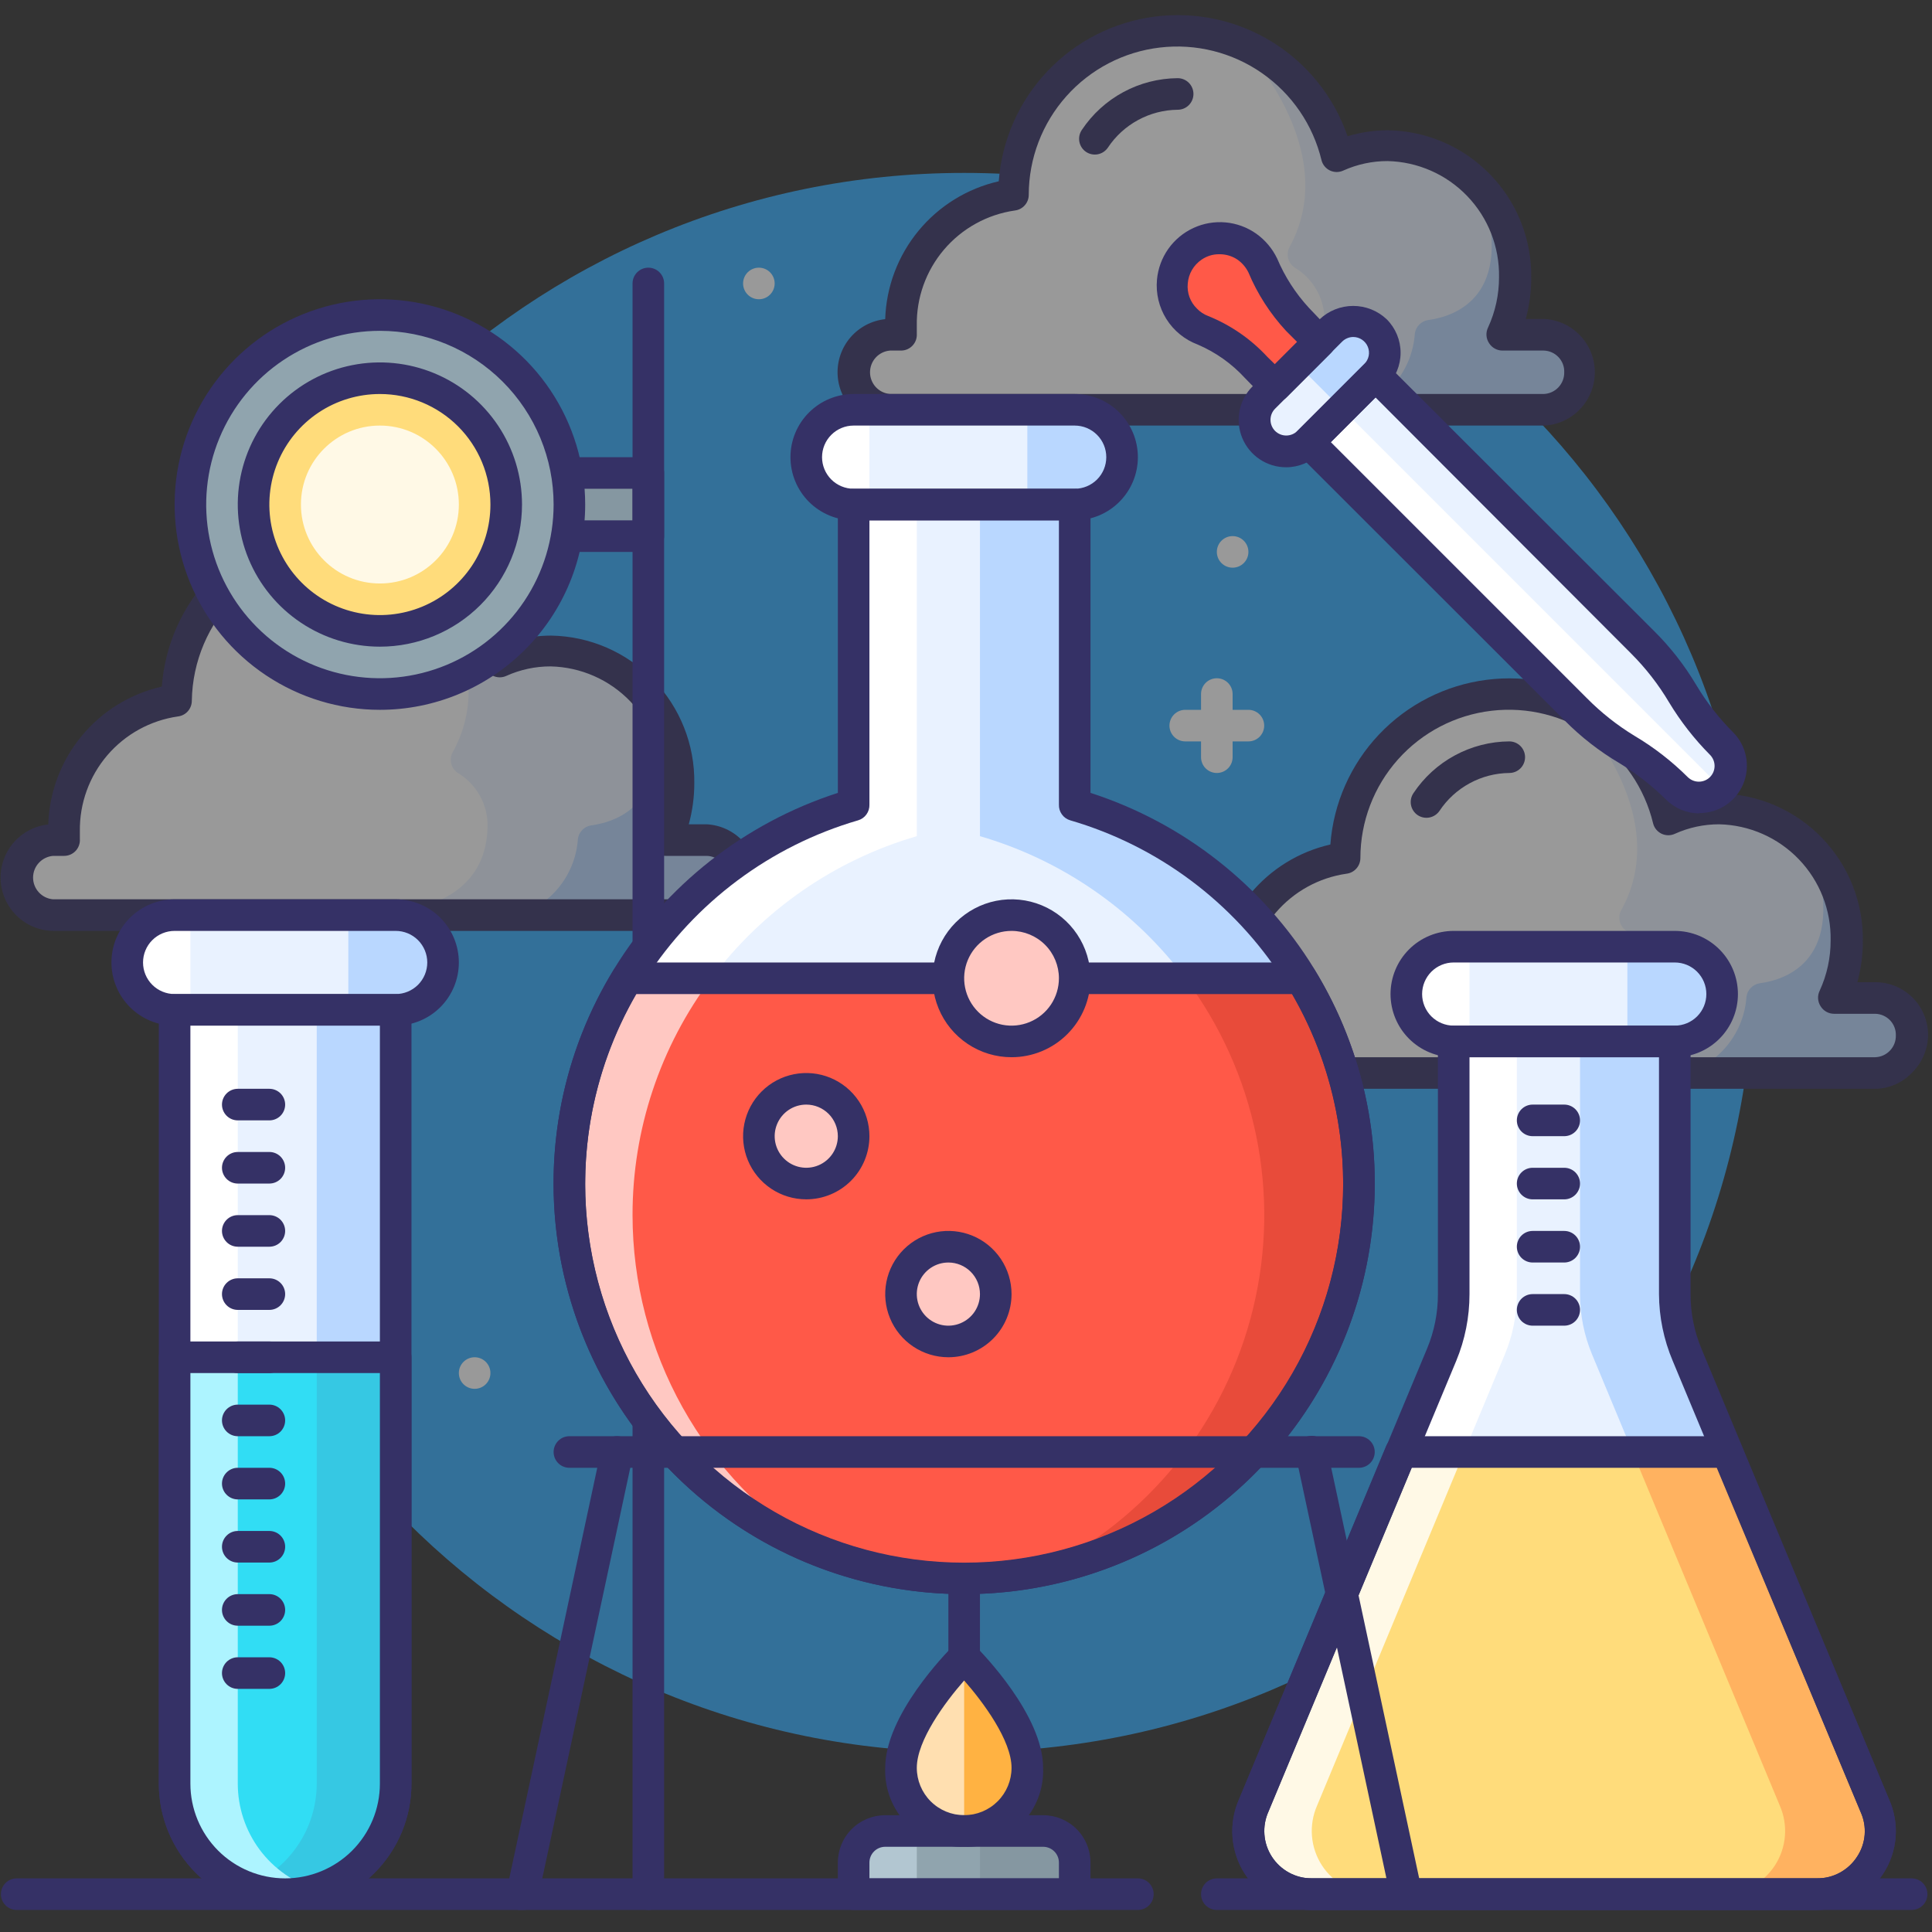 <svg width="84" height="84" viewBox="0 0 84 84" fill="none" xmlns="http://www.w3.org/2000/svg">
<rect x="0" y="0" width="84" height="84" fill="#333333" stroke="none"/>
<g opacity="0.5">
<path d="M41.92 76.175C60.88 76.175 76.249 60.806 76.249 41.847C76.249 22.887 60.88 7.518 41.92 7.518C22.961 7.518 7.592 22.887 7.592 41.847C7.592 60.806 22.961 76.175 41.92 76.175Z" fill="#33AEFF"/>
<path d="M68.697 16.183C68.7 16.394 68.662 16.603 68.585 16.799C68.508 16.996 68.392 17.175 68.246 17.327C68.099 17.478 67.924 17.6 67.73 17.684C67.537 17.768 67.329 17.813 67.118 17.817H38.694C38.279 17.79 37.891 17.606 37.607 17.303C37.323 17.001 37.165 16.601 37.165 16.186C37.165 15.771 37.323 15.371 37.607 15.069C37.891 14.766 38.279 14.582 38.694 14.555H39.174C39.167 14.425 39.167 14.294 39.174 14.164C39.155 12.78 39.642 11.436 40.545 10.386C41.448 9.336 42.704 8.653 44.076 8.465C44.117 6.588 44.88 4.799 46.208 3.471C47.536 2.143 49.325 1.379 51.203 1.339C52.148 1.341 53.083 1.537 53.949 1.916C54.961 2.371 55.857 3.049 56.571 3.899C57.284 4.749 57.796 5.749 58.069 6.825C58.758 6.51 59.508 6.349 60.266 6.351C61.006 6.363 61.736 6.522 62.416 6.816C63.095 7.111 63.709 7.537 64.224 8.07C64.738 8.602 65.143 9.23 65.414 9.919C65.686 10.608 65.819 11.344 65.806 12.084C65.808 12.937 65.625 13.78 65.271 14.555H67.063C67.278 14.552 67.491 14.591 67.691 14.672C67.89 14.752 68.072 14.872 68.224 15.023C68.376 15.175 68.497 15.356 68.578 15.555C68.659 15.754 68.7 15.967 68.697 16.183Z" fill="white"/>
<path d="M68.697 16.183C68.7 16.393 68.662 16.603 68.585 16.799C68.508 16.996 68.392 17.175 68.246 17.327C68.099 17.478 67.924 17.6 67.73 17.684C67.537 17.768 67.329 17.813 67.118 17.817H51.786C55.789 17.817 57.547 16.375 57.588 13.951C57.594 13.486 57.478 13.028 57.252 12.622C57.025 12.216 56.696 11.876 56.297 11.637C56.149 11.54 56.044 11.389 56.004 11.217C55.965 11.044 55.993 10.863 56.084 10.71C58.398 6.433 53.97 1.916 53.97 1.916C54.982 2.371 55.878 3.049 56.591 3.899C57.304 4.749 57.817 5.749 58.089 6.825C58.779 6.51 59.528 6.349 60.286 6.351C61.069 6.35 61.843 6.519 62.554 6.846C63.265 7.174 63.897 7.651 64.406 8.246C65.33 9.31 65.838 10.674 65.834 12.084C65.836 12.937 65.653 13.78 65.298 14.555H67.09C67.303 14.555 67.513 14.598 67.71 14.68C67.906 14.762 68.084 14.882 68.234 15.033C68.383 15.184 68.501 15.364 68.58 15.561C68.66 15.759 68.699 15.97 68.697 16.183Z" fill="#E9F2FF"/>
<path d="M68.697 16.183C68.7 16.394 68.662 16.604 68.585 16.8C68.508 16.996 68.392 17.175 68.246 17.327C68.099 17.479 67.924 17.6 67.73 17.684C67.537 17.768 67.329 17.813 67.118 17.817H58.927C59.64 17.587 60.269 17.147 60.73 16.556C61.191 15.965 61.465 15.249 61.515 14.501C61.535 14.355 61.602 14.22 61.704 14.115C61.807 14.01 61.94 13.941 62.085 13.917C63.266 13.759 65.882 12.894 64.433 8.246C65.358 9.311 65.865 10.674 65.861 12.084C65.863 12.937 65.68 13.78 65.326 14.556H67.118C67.543 14.563 67.947 14.738 68.243 15.043C68.539 15.348 68.702 15.758 68.697 16.183Z" fill="#B9D7FF"/>
<path d="M67.118 18.503H38.694C38.103 18.492 37.539 18.257 37.117 17.845C36.694 17.433 36.444 16.876 36.418 16.286C36.391 15.697 36.591 15.119 36.975 14.671C37.36 14.223 37.901 13.939 38.487 13.876C38.531 12.472 39.04 11.121 39.933 10.037C40.826 8.952 42.054 8.194 43.424 7.882C43.558 6.09 44.306 4.399 45.543 3.095C46.779 1.79 48.427 0.952 50.21 0.722C51.992 0.492 53.799 0.884 55.326 1.832C56.853 2.78 58.006 4.226 58.59 5.925C59.163 5.752 59.757 5.664 60.355 5.664C62.03 5.693 63.626 6.385 64.792 7.589C65.958 8.792 66.599 10.409 66.575 12.084C66.575 12.687 66.495 13.287 66.335 13.869H67.145C67.738 13.901 68.296 14.159 68.704 14.591C69.112 15.021 69.34 15.593 69.34 16.186C69.34 16.78 69.112 17.351 68.704 17.782C68.296 18.213 67.738 18.471 67.145 18.503H67.118ZM38.694 15.242C38.457 15.262 38.237 15.37 38.076 15.545C37.916 15.72 37.827 15.949 37.827 16.186C37.827 16.424 37.916 16.652 38.076 16.827C38.237 17.002 38.457 17.11 38.694 17.13H67.118C67.361 17.121 67.591 17.017 67.758 16.84C67.925 16.662 68.016 16.426 68.01 16.183C68.014 16.062 67.994 15.942 67.951 15.83C67.908 15.717 67.843 15.614 67.76 15.527C67.677 15.439 67.577 15.369 67.467 15.32C67.357 15.271 67.238 15.245 67.118 15.242H65.326C65.209 15.242 65.094 15.213 64.992 15.156C64.89 15.1 64.804 15.018 64.742 14.919C64.675 14.819 64.636 14.702 64.629 14.582C64.622 14.461 64.647 14.341 64.701 14.233C65.016 13.548 65.177 12.803 65.175 12.05C65.198 10.738 64.702 9.471 63.793 8.525C62.885 7.579 61.639 7.032 60.327 7.003C59.665 7.002 59.009 7.143 58.405 7.415C58.315 7.457 58.216 7.479 58.117 7.479C58.017 7.479 57.919 7.457 57.828 7.415C57.738 7.372 57.657 7.31 57.593 7.233C57.529 7.156 57.483 7.066 57.458 6.969C57.089 5.433 56.169 4.086 54.874 3.183C53.579 2.279 51.997 1.882 50.429 2.067C48.86 2.251 47.414 3.004 46.363 4.184C45.313 5.363 44.731 6.886 44.728 8.466C44.73 8.634 44.669 8.798 44.557 8.924C44.446 9.051 44.292 9.132 44.124 9.152C42.925 9.324 41.83 9.929 41.044 10.852C40.259 11.775 39.838 12.953 39.861 14.164V14.508C39.867 14.602 39.854 14.696 39.823 14.785C39.791 14.874 39.742 14.955 39.677 15.024C39.613 15.093 39.535 15.148 39.448 15.186C39.362 15.223 39.268 15.242 39.174 15.242H38.694Z" fill="#353166"/>
<path d="M47.221 6.605C47.146 6.555 47.081 6.49 47.032 6.415C46.982 6.34 46.947 6.255 46.93 6.167C46.913 6.078 46.913 5.987 46.931 5.898C46.949 5.81 46.985 5.726 47.035 5.651C47.493 4.963 48.112 4.398 48.838 4.006C49.565 3.613 50.377 3.405 51.203 3.399C51.385 3.399 51.56 3.471 51.688 3.6C51.817 3.729 51.889 3.903 51.889 4.085C51.889 4.268 51.817 4.442 51.688 4.571C51.56 4.7 51.385 4.772 51.203 4.772C50.601 4.778 50.01 4.931 49.481 5.219C48.952 5.506 48.501 5.918 48.168 6.42C48.066 6.569 47.91 6.672 47.733 6.707C47.555 6.742 47.371 6.705 47.221 6.605Z" fill="#353166"/>
<path d="M32.308 38.153C32.312 38.364 32.274 38.573 32.197 38.77C32.119 38.966 32.004 39.145 31.857 39.297C31.711 39.449 31.535 39.57 31.342 39.654C31.148 39.738 30.94 39.783 30.729 39.787H2.305C1.891 39.76 1.503 39.577 1.219 39.274C0.935 38.971 0.777 38.571 0.777 38.156C0.777 37.741 0.935 37.342 1.219 37.039C1.503 36.736 1.891 36.553 2.305 36.526H2.786C2.779 36.395 2.779 36.265 2.786 36.134C2.766 34.75 3.254 33.406 4.157 32.356C5.06 31.306 6.316 30.623 7.688 30.436C7.728 28.558 8.492 26.769 9.82 25.441C11.148 24.113 12.937 23.349 14.815 23.309C15.76 23.311 16.694 23.508 17.561 23.886C18.584 24.335 19.491 25.011 20.214 25.863C20.938 26.714 21.458 27.719 21.735 28.802C22.425 28.487 23.174 28.326 23.932 28.328C24.672 28.34 25.403 28.499 26.082 28.794C26.761 29.088 27.375 29.514 27.89 30.047C28.405 30.579 28.809 31.207 29.081 31.896C29.352 32.585 29.485 33.321 29.473 34.061C29.475 34.914 29.292 35.757 28.937 36.532H30.729C31.153 36.54 31.557 36.714 31.852 37.017C32.148 37.321 32.312 37.729 32.308 38.153Z" fill="white"/>
<path d="M32.308 38.153C32.312 38.364 32.274 38.574 32.197 38.77C32.119 38.966 32.004 39.145 31.857 39.297C31.711 39.449 31.535 39.57 31.342 39.654C31.148 39.739 30.94 39.784 30.729 39.787H15.398C19.401 39.787 21.158 38.345 21.2 35.922C21.206 35.457 21.09 34.998 20.863 34.593C20.637 34.187 20.308 33.847 19.909 33.608C19.761 33.511 19.656 33.36 19.616 33.187C19.576 33.015 19.605 32.833 19.696 32.681C22.037 28.431 17.581 23.914 17.581 23.914C18.598 24.363 19.499 25.035 20.218 25.882C20.938 26.729 21.456 27.727 21.735 28.802C22.425 28.488 23.174 28.326 23.932 28.328C24.715 28.328 25.488 28.497 26.2 28.824C26.911 29.151 27.543 29.628 28.052 30.223C28.976 31.288 29.483 32.651 29.48 34.061C29.482 34.914 29.299 35.757 28.944 36.533H30.729C31.153 36.54 31.557 36.714 31.852 37.018C32.148 37.321 32.312 37.729 32.308 38.153Z" fill="#E9F2FF"/>
<path d="M32.308 38.153C32.312 38.364 32.274 38.574 32.197 38.77C32.119 38.966 32.004 39.145 31.857 39.297C31.711 39.449 31.535 39.57 31.342 39.654C31.148 39.739 30.94 39.784 30.729 39.787H22.538C23.252 39.557 23.88 39.117 24.342 38.526C24.803 37.935 25.077 37.219 25.127 36.471C25.147 36.326 25.213 36.19 25.316 36.085C25.418 35.98 25.552 35.911 25.697 35.887C26.878 35.73 29.493 34.864 28.045 30.216C28.969 31.281 29.477 32.644 29.473 34.054C29.475 34.907 29.292 35.75 28.937 36.526H30.729C31.154 36.533 31.559 36.708 31.855 37.013C32.151 37.318 32.314 37.728 32.308 38.153Z" fill="#B9D7FF"/>
<path d="M30.729 40.474H2.305C1.715 40.463 1.151 40.227 0.728 39.816C0.306 39.404 0.056 38.846 0.029 38.257C0.003 37.667 0.203 37.089 0.587 36.642C0.972 36.194 1.512 35.909 2.099 35.846C2.143 34.442 2.651 33.092 3.545 32.007C4.438 30.922 5.666 30.165 7.036 29.852C7.17 28.06 7.918 26.369 9.154 25.065C10.39 23.76 12.039 22.923 13.821 22.693C15.604 22.463 17.411 22.855 18.938 23.803C20.464 24.75 21.617 26.196 22.202 27.896C22.774 27.723 23.369 27.635 23.966 27.635C25.642 27.664 27.237 28.355 28.403 29.559C29.569 30.762 30.211 32.379 30.187 34.054C30.187 34.657 30.106 35.258 29.947 35.839H30.729C31.322 35.871 31.88 36.13 32.288 36.561C32.696 36.992 32.924 37.563 32.924 38.156C32.924 38.75 32.696 39.321 32.288 39.752C31.88 40.183 31.322 40.441 30.729 40.474ZM2.305 37.212C2.069 37.233 1.848 37.341 1.688 37.516C1.527 37.69 1.438 37.919 1.438 38.156C1.438 38.394 1.527 38.622 1.688 38.797C1.848 38.972 2.069 39.08 2.305 39.1H30.729C30.973 39.092 31.203 38.987 31.37 38.81C31.537 38.632 31.627 38.397 31.622 38.153C31.625 38.032 31.605 37.912 31.562 37.8C31.519 37.687 31.454 37.584 31.371 37.497C31.288 37.409 31.189 37.339 31.079 37.29C30.968 37.242 30.85 37.215 30.729 37.212H28.937C28.821 37.213 28.706 37.183 28.604 37.127C28.502 37.07 28.416 36.989 28.354 36.89C28.287 36.789 28.248 36.672 28.241 36.552C28.234 36.431 28.258 36.311 28.312 36.203C28.627 35.518 28.789 34.773 28.786 34.02C28.81 32.709 28.314 31.441 27.405 30.495C26.497 29.55 25.25 29.002 23.939 28.974C23.276 28.972 22.621 29.113 22.017 29.385C21.926 29.427 21.828 29.449 21.728 29.449C21.629 29.449 21.53 29.427 21.44 29.385C21.349 29.343 21.269 29.28 21.205 29.203C21.141 29.126 21.095 29.036 21.069 28.939C20.717 27.541 19.913 26.299 18.782 25.405C17.651 24.511 16.256 24.016 14.815 23.996C13.107 24.022 11.476 24.712 10.268 25.919C9.06 27.126 8.368 28.756 8.34 30.463C8.341 30.632 8.28 30.795 8.169 30.922C8.058 31.049 7.903 31.13 7.736 31.15C6.541 31.322 5.45 31.922 4.665 32.839C3.881 33.756 3.457 34.928 3.472 36.134V36.478C3.479 36.572 3.466 36.666 3.434 36.755C3.403 36.844 3.353 36.926 3.289 36.995C3.225 37.063 3.147 37.118 3.06 37.156C2.973 37.193 2.88 37.213 2.786 37.212H2.305Z" fill="#353166"/>
<path d="M11.21 28.692C11.075 28.694 10.943 28.653 10.832 28.575C10.757 28.525 10.693 28.46 10.643 28.385C10.593 28.31 10.559 28.225 10.542 28.137C10.524 28.048 10.525 27.957 10.543 27.868C10.561 27.78 10.596 27.696 10.647 27.621C11.104 26.933 11.723 26.368 12.45 25.976C13.177 25.583 13.989 25.375 14.815 25.369C14.997 25.369 15.171 25.442 15.3 25.57C15.429 25.699 15.501 25.874 15.501 26.056C15.501 26.238 15.429 26.412 15.3 26.541C15.171 26.67 14.997 26.742 14.815 26.742C14.213 26.748 13.621 26.902 13.092 27.189C12.563 27.476 12.113 27.889 11.78 28.39C11.717 28.483 11.632 28.559 11.533 28.612C11.433 28.665 11.322 28.692 11.21 28.692Z" fill="#353166"/>
<path d="M83.115 45.019C83.118 45.23 83.08 45.44 83.003 45.636C82.926 45.832 82.81 46.011 82.664 46.163C82.517 46.315 82.342 46.436 82.148 46.52C81.955 46.604 81.747 46.65 81.536 46.653H53.111C52.697 46.626 52.309 46.443 52.025 46.14C51.741 45.837 51.583 45.438 51.583 45.022C51.583 44.607 51.741 44.208 52.025 43.905C52.309 43.602 52.697 43.419 53.111 43.392H53.592C53.585 43.261 53.585 43.131 53.592 43.001C53.573 41.616 54.06 40.272 54.963 39.222C55.866 38.173 57.122 37.489 58.494 37.302C58.535 35.425 59.298 33.635 60.626 32.307C61.954 30.979 63.743 30.216 65.621 30.175C66.566 30.178 67.501 30.374 68.367 30.752C69.379 31.207 70.275 31.885 70.989 32.735C71.702 33.585 72.214 34.585 72.487 35.661C73.176 35.347 73.926 35.185 74.684 35.187C75.424 35.2 76.154 35.358 76.834 35.653C77.513 35.948 78.127 36.374 78.641 36.906C79.156 37.438 79.561 38.067 79.832 38.756C80.104 39.444 80.237 40.18 80.224 40.92C80.226 41.773 80.043 42.616 79.689 43.392H81.481C81.696 43.388 81.909 43.428 82.109 43.508C82.308 43.588 82.49 43.708 82.642 43.86C82.794 44.011 82.915 44.192 82.996 44.391C83.077 44.591 83.118 44.804 83.115 45.019Z" fill="white"/>
<path d="M83.115 45.019C83.118 45.23 83.08 45.439 83.003 45.636C82.926 45.832 82.81 46.011 82.664 46.163C82.517 46.315 82.342 46.436 82.148 46.52C81.955 46.604 81.747 46.649 81.536 46.653H66.204C70.207 46.653 71.965 45.211 72.006 42.788C72.012 42.323 71.896 41.864 71.67 41.458C71.443 41.052 71.114 40.713 70.715 40.474C70.567 40.377 70.462 40.226 70.422 40.053C70.383 39.88 70.411 39.699 70.502 39.547C72.844 35.297 68.388 30.779 68.388 30.779C69.4 31.235 70.296 31.912 71.009 32.762C71.722 33.612 72.235 34.613 72.507 35.688C73.197 35.374 73.946 35.212 74.704 35.215C75.487 35.214 76.261 35.383 76.972 35.71C77.683 36.037 78.315 36.515 78.824 37.109C79.748 38.174 80.255 39.538 80.252 40.947C80.254 41.8 80.071 42.644 79.716 43.419H81.508C81.933 43.419 82.341 43.587 82.642 43.887C82.943 44.187 83.113 44.594 83.115 45.019Z" fill="#E9F2FF"/>
<path d="M83.115 45.019C83.118 45.23 83.08 45.439 83.003 45.636C82.926 45.832 82.81 46.011 82.664 46.163C82.517 46.315 82.342 46.436 82.148 46.52C81.955 46.604 81.747 46.649 81.536 46.653H73.345C74.058 46.422 74.687 45.983 75.148 45.392C75.609 44.801 75.883 44.085 75.933 43.337C75.953 43.191 76.019 43.056 76.122 42.951C76.225 42.846 76.358 42.777 76.503 42.753C77.684 42.595 80.3 41.73 78.851 37.082C79.776 38.147 80.283 39.51 80.279 40.92C80.281 41.773 80.098 42.616 79.744 43.392H81.536C81.96 43.399 82.365 43.574 82.661 43.879C82.957 44.184 83.12 44.594 83.115 45.019Z" fill="#B9D7FF"/>
<path d="M81.536 47.339H53.111C52.521 47.328 51.958 47.093 51.535 46.681C51.112 46.269 50.862 45.712 50.836 45.122C50.809 44.533 51.009 43.955 51.393 43.507C51.778 43.059 52.319 42.775 52.906 42.712C52.949 41.307 53.458 39.957 54.351 38.873C55.244 37.788 56.472 37.03 57.842 36.718C57.976 34.926 58.724 33.235 59.961 31.93C61.197 30.626 62.845 29.788 64.628 29.558C66.41 29.328 68.217 29.72 69.744 30.668C71.271 31.616 72.424 33.062 73.008 34.761C73.581 34.588 74.175 34.5 74.773 34.5C76.448 34.529 78.044 35.221 79.21 36.425C80.376 37.628 81.017 39.244 80.993 40.92C80.993 41.523 80.912 42.123 80.753 42.705H81.563C82.17 42.712 82.749 42.96 83.174 43.394C83.599 43.827 83.834 44.412 83.829 45.019C83.823 45.325 83.757 45.626 83.635 45.907C83.512 46.187 83.335 46.441 83.115 46.653C82.91 46.866 82.665 47.037 82.394 47.155C82.123 47.273 81.831 47.336 81.536 47.339ZM53.111 44.078C52.875 44.098 52.655 44.206 52.494 44.381C52.334 44.556 52.245 44.785 52.245 45.022C52.245 45.26 52.334 45.488 52.494 45.663C52.655 45.838 52.875 45.946 53.111 45.966H81.536C81.779 45.957 82.009 45.853 82.176 45.675C82.343 45.498 82.434 45.262 82.428 45.019C82.432 44.898 82.412 44.778 82.369 44.666C82.326 44.553 82.261 44.45 82.178 44.362C82.095 44.275 81.995 44.205 81.885 44.156C81.775 44.107 81.656 44.081 81.536 44.078H79.744C79.627 44.078 79.512 44.049 79.41 43.992C79.308 43.936 79.222 43.854 79.16 43.755C79.093 43.655 79.055 43.538 79.047 43.418C79.04 43.297 79.065 43.177 79.119 43.069C79.434 42.384 79.595 41.639 79.593 40.886C79.617 39.574 79.12 38.307 78.211 37.361C77.303 36.415 76.057 35.868 74.745 35.839C74.083 35.838 73.427 35.978 72.823 36.251C72.733 36.293 72.634 36.315 72.535 36.315C72.435 36.315 72.337 36.293 72.246 36.251C72.156 36.208 72.076 36.146 72.011 36.069C71.947 35.992 71.901 35.902 71.876 35.805C71.507 34.269 70.588 32.922 69.292 32.019C67.997 31.115 66.415 30.718 64.847 30.903C63.278 31.087 61.832 31.84 60.781 33.02C59.731 34.199 59.149 35.722 59.147 37.302C59.148 37.47 59.087 37.633 58.975 37.76C58.864 37.887 58.71 37.968 58.542 37.988C57.343 38.16 56.248 38.765 55.462 39.688C54.677 40.611 54.256 41.789 54.279 43V43.343C54.285 43.438 54.272 43.532 54.241 43.621C54.209 43.71 54.16 43.791 54.095 43.86C54.031 43.929 53.953 43.984 53.866 44.022C53.78 44.059 53.687 44.078 53.592 44.078H53.111Z" fill="#353166"/>
<path d="M61.639 35.441C61.564 35.391 61.5 35.326 61.45 35.251C61.4 35.175 61.365 35.091 61.348 35.002C61.331 34.914 61.331 34.823 61.349 34.734C61.367 34.646 61.403 34.562 61.453 34.487C61.911 33.799 62.53 33.234 63.257 32.842C63.983 32.449 64.795 32.24 65.621 32.235C65.803 32.235 65.978 32.307 66.106 32.436C66.235 32.565 66.307 32.739 66.307 32.921C66.307 33.103 66.235 33.278 66.106 33.407C65.978 33.536 65.803 33.608 65.621 33.608C65.019 33.614 64.428 33.767 63.899 34.055C63.37 34.342 62.919 34.754 62.586 35.256C62.484 35.405 62.328 35.508 62.151 35.543C61.973 35.578 61.789 35.541 61.639 35.441Z" fill="#353166"/>
<path d="M54.279 30.862H53.592V30.175C53.592 29.993 53.52 29.819 53.391 29.69C53.262 29.561 53.088 29.489 52.906 29.489C52.723 29.489 52.549 29.561 52.42 29.69C52.291 29.819 52.219 29.993 52.219 30.175V30.862H51.532C51.35 30.862 51.176 30.934 51.047 31.063C50.918 31.192 50.846 31.366 50.846 31.549C50.846 31.731 50.918 31.905 51.047 32.034C51.176 32.163 51.35 32.235 51.532 32.235H52.219V32.922C52.219 33.104 52.291 33.278 52.42 33.407C52.549 33.536 52.723 33.608 52.906 33.608C53.088 33.608 53.262 33.536 53.391 33.407C53.52 33.278 53.592 33.104 53.592 32.922V32.235H54.279C54.461 32.235 54.635 32.163 54.764 32.034C54.893 31.905 54.965 31.731 54.965 31.549C54.965 31.366 54.893 31.192 54.764 31.063C54.635 30.934 54.461 30.862 54.279 30.862Z" fill="white"/>
<path d="M53.592 24.682C53.971 24.682 54.279 24.375 54.279 23.996C54.279 23.616 53.971 23.309 53.592 23.309C53.213 23.309 52.906 23.616 52.906 23.996C52.906 24.375 53.213 24.682 53.592 24.682Z" fill="white"/>
<path d="M32.995 13.011C33.374 13.011 33.681 12.704 33.681 12.324C33.681 11.945 33.374 11.638 32.995 11.638C32.616 11.638 32.308 11.945 32.308 12.324C32.308 12.704 32.616 13.011 32.995 13.011Z" fill="white"/>
<path d="M20.637 60.384C21.016 60.384 21.323 60.077 21.323 59.698C21.323 59.319 21.016 59.011 20.637 59.011C20.257 59.011 19.95 59.319 19.95 59.698C19.95 60.077 20.257 60.384 20.637 60.384Z" fill="white"/>
</g>
<path d="M24.07 20.563H28.189V23.309H24.07V20.563Z" fill="#8597A1"/>
<path d="M28.189 23.996H24.07C23.887 23.996 23.713 23.924 23.584 23.795C23.455 23.666 23.383 23.491 23.383 23.309V20.563C23.383 20.381 23.455 20.206 23.584 20.078C23.713 19.949 23.887 19.877 24.07 19.877H28.189C28.371 19.877 28.546 19.949 28.674 20.078C28.803 20.206 28.875 20.381 28.875 20.563V23.309C28.875 23.491 28.803 23.666 28.674 23.795C28.546 23.924 28.371 23.996 28.189 23.996ZM24.756 22.623H27.502V21.25H24.756V22.623Z" fill="#353166"/>
<path d="M28.189 83.041C28.007 83.041 27.832 82.969 27.703 82.84C27.575 82.711 27.502 82.537 27.502 82.355V12.324C27.502 12.142 27.575 11.967 27.703 11.839C27.832 11.71 28.007 11.638 28.189 11.638C28.371 11.638 28.546 11.71 28.674 11.839C28.803 11.967 28.875 12.142 28.875 12.324V82.355C28.875 82.537 28.803 82.711 28.674 82.84C28.546 82.969 28.371 83.041 28.189 83.041Z" fill="#353166"/>
<path d="M16.517 30.175C21.067 30.175 24.756 26.486 24.756 21.936C24.756 17.386 21.067 13.697 16.517 13.697C11.967 13.697 8.278 17.386 8.278 21.936C8.278 26.486 11.967 30.175 16.517 30.175Z" fill="#90A4AE"/>
<path d="M16.517 27.429C19.551 27.429 22.01 24.97 22.01 21.936C22.01 18.903 19.551 16.444 16.517 16.444C13.484 16.444 11.025 18.903 11.025 21.936C11.025 24.97 13.484 27.429 16.517 27.429Z" fill="#FFDC7B"/>
<path d="M16.517 25.369C18.413 25.369 19.95 23.832 19.95 21.936C19.95 20.04 18.413 18.503 16.517 18.503C14.621 18.503 13.084 20.04 13.084 21.936C13.084 23.832 14.621 25.369 16.517 25.369Z" fill="#FFF9E6"/>
<path d="M78.995 82.355H57.025C56.567 82.357 56.116 82.245 55.713 82.028C55.31 81.811 54.967 81.498 54.716 81.115C54.465 80.732 54.314 80.293 54.276 79.837C54.238 79.38 54.314 78.922 54.498 78.503L62.675 58.901C63.026 58.066 63.205 57.17 63.204 56.265V45.28H72.816V56.265C72.815 57.17 72.995 58.066 73.345 58.901L81.501 78.503C81.685 78.92 81.761 79.377 81.725 79.831C81.688 80.286 81.538 80.724 81.289 81.106C81.041 81.488 80.701 81.803 80.3 82.021C79.9 82.239 79.451 82.353 78.995 82.355Z" fill="#E9F2FF"/>
<path d="M57.265 78.503L65.422 58.901C65.772 58.066 65.951 57.17 65.95 56.265V45.28H63.204V56.265C63.205 57.17 63.026 58.066 62.675 58.901L54.519 78.503C54.335 78.92 54.259 79.377 54.296 79.831C54.333 80.286 54.482 80.724 54.731 81.106C54.98 81.488 55.32 81.803 55.72 82.021C56.12 82.239 56.569 82.353 57.025 82.355H59.771C59.315 82.353 58.867 82.239 58.466 82.021C58.066 81.803 57.726 81.488 57.477 81.106C57.229 80.724 57.079 80.286 57.042 79.831C57.005 79.377 57.082 78.92 57.265 78.503Z" fill="white"/>
<path d="M81.501 78.503L73.345 58.901C72.995 58.066 72.815 57.17 72.816 56.265V45.28H68.697V56.265C68.696 57.17 68.875 58.066 69.225 58.901L77.382 78.503C77.565 78.92 77.642 79.377 77.605 79.831C77.568 80.286 77.418 80.724 77.17 81.106C76.921 81.488 76.581 81.803 76.181 82.021C75.78 82.239 75.332 82.353 74.876 82.355H78.995C79.451 82.353 79.9 82.239 80.3 82.021C80.701 81.803 81.041 81.488 81.289 81.106C81.538 80.724 81.688 80.286 81.725 79.831C81.761 79.377 81.685 78.92 81.501 78.503Z" fill="#B9D7FF"/>
<path d="M78.995 82.355H57.025C56.567 82.357 56.116 82.245 55.713 82.028C55.31 81.812 54.967 81.498 54.716 81.115C54.465 80.732 54.314 80.293 54.276 79.837C54.238 79.381 54.314 78.922 54.498 78.503L60.918 63.131H75.102L81.501 78.503C81.685 78.921 81.761 79.377 81.725 79.832C81.688 80.286 81.538 80.724 81.289 81.106C81.041 81.489 80.701 81.803 80.3 82.021C79.9 82.239 79.451 82.354 78.995 82.355Z" fill="#FFDC7B"/>
<path d="M81.501 78.503L75.102 63.131H70.983L77.382 78.503C77.565 78.921 77.642 79.377 77.605 79.832C77.568 80.286 77.418 80.724 77.17 81.106C76.921 81.489 76.581 81.803 76.181 82.021C75.78 82.239 75.332 82.354 74.876 82.355H78.995C79.451 82.354 79.9 82.239 80.3 82.021C80.701 81.803 81.041 81.489 81.289 81.106C81.538 80.724 81.688 80.286 81.725 79.832C81.761 79.377 81.685 78.921 81.501 78.503Z" fill="#FFB260"/>
<path d="M57.265 78.503L63.664 63.131H60.918L54.519 78.503C54.335 78.921 54.259 79.377 54.296 79.832C54.333 80.286 54.482 80.724 54.731 81.106C54.98 81.489 55.32 81.803 55.72 82.021C56.12 82.239 56.569 82.354 57.025 82.355H59.771C59.315 82.354 58.867 82.239 58.466 82.021C58.066 81.803 57.726 81.489 57.477 81.106C57.229 80.724 57.079 80.286 57.042 79.832C57.005 79.377 57.082 78.921 57.265 78.503Z" fill="#FFF9E6"/>
<path d="M41.92 83.041C41.738 83.041 41.564 82.969 41.435 82.84C41.306 82.711 41.234 82.537 41.234 82.355V63.13C41.234 62.948 41.306 62.774 41.435 62.645C41.564 62.516 41.738 62.444 41.92 62.444C42.102 62.444 42.277 62.516 42.406 62.645C42.535 62.774 42.607 62.948 42.607 63.13V82.355C42.607 82.537 42.535 82.711 42.406 82.84C42.277 82.969 42.102 83.041 41.92 83.041Z" fill="#353166"/>
<path d="M38.487 79.608H45.353C45.717 79.608 46.067 79.753 46.324 80.011C46.582 80.268 46.726 80.617 46.726 80.981V82.355H37.114V80.981C37.114 80.617 37.259 80.268 37.517 80.011C37.774 79.753 38.123 79.608 38.487 79.608Z" fill="#90A4AE"/>
<path d="M42.607 79.608H45.353C45.717 79.608 46.067 79.753 46.324 80.011C46.582 80.268 46.726 80.617 46.726 80.981V82.355H42.607V79.608Z" fill="#8597A1"/>
<path d="M38.487 79.608H39.861V82.355H37.114V80.981C37.114 80.617 37.259 80.268 37.517 80.011C37.774 79.753 38.123 79.608 38.487 79.608Z" fill="#B2C6D1"/>
<path d="M44.667 76.862C44.667 79.609 41.92 79.609 41.92 79.609C41.92 79.609 39.174 79.609 39.174 76.862C39.174 74.802 41.92 72.056 41.92 72.056C41.92 72.056 44.667 74.802 44.667 76.862Z" fill="#FFB242"/>
<path d="M41.92 72.056V79.609C41.92 79.609 39.174 79.609 39.174 76.862C39.174 74.802 41.92 72.056 41.92 72.056Z" fill="#FFDFB0"/>
<path d="M46.726 34.981V21.936H37.114V34.981C33.148 36.138 29.732 38.687 27.493 42.16C25.255 45.633 24.344 49.796 24.928 53.887C25.513 57.977 27.553 61.719 30.674 64.426C33.796 67.133 37.789 68.624 41.92 68.624C46.052 68.624 50.045 67.133 53.166 64.426C56.288 61.719 58.328 57.977 58.912 53.887C59.496 49.796 58.586 45.633 56.347 42.16C54.109 38.687 50.693 36.138 46.726 34.981Z" fill="#E9F2FF"/>
<path d="M46.726 34.981V21.936H42.607V36.355C45.94 37.326 48.9 39.286 51.096 41.974C53.292 44.663 54.621 47.954 54.908 51.413C55.195 54.873 54.427 58.338 52.703 61.352C50.98 64.366 48.384 66.786 45.257 68.294C49.026 67.546 52.435 65.555 54.939 62.639C57.442 59.724 58.894 56.053 59.064 52.214C59.233 48.375 58.109 44.591 55.872 41.466C53.636 38.342 50.415 36.058 46.726 34.981Z" fill="#B9D7FF"/>
<path d="M27.502 52.832C27.502 49.118 28.707 45.505 30.935 42.534C33.163 39.563 36.295 37.394 39.861 36.355V21.936H37.114V34.981C33.676 35.984 30.638 38.037 28.425 40.852C26.212 43.668 24.935 47.105 24.773 50.683C24.611 54.261 25.572 57.799 27.522 60.803C29.471 63.807 32.312 66.126 35.645 67.436C33.156 65.898 31.101 63.748 29.675 61.193C28.25 58.637 27.502 55.759 27.502 52.832Z" fill="white"/>
<path d="M59.085 51.459C59.085 54.109 58.472 56.723 57.294 59.097C56.115 61.47 54.403 63.539 52.292 65.14C50.18 66.741 47.726 67.832 45.123 68.326C42.519 68.821 39.837 68.706 37.285 67.99C34.733 67.274 32.382 65.978 30.416 64.201C28.449 62.425 26.92 60.217 25.949 57.752C24.979 55.286 24.592 52.629 24.82 49.988C25.047 47.348 25.883 44.796 27.262 42.533H56.579C58.225 45.219 59.092 48.309 59.085 51.459Z" fill="#FF5948"/>
<path d="M56.579 42.533H51.532C53.054 44.561 54.107 46.9 54.617 49.383C55.127 51.866 55.081 54.431 54.481 56.894C53.882 59.356 52.745 61.656 51.151 63.627C49.557 65.598 47.547 67.192 45.264 68.293C47.973 67.755 50.511 66.571 52.664 64.842C54.818 63.113 56.522 60.89 57.633 58.361C58.743 55.833 59.227 53.074 59.044 50.318C58.86 47.563 58.015 44.892 56.579 42.533Z" fill="#E84B3A"/>
<path d="M27.502 52.832C27.497 49.117 28.702 45.502 30.935 42.533H27.262C25.96 44.672 25.142 47.07 24.865 49.558C24.588 52.046 24.858 54.565 25.658 56.938C26.457 59.311 27.766 61.48 29.493 63.293C31.219 65.107 33.321 66.52 35.652 67.435C33.161 65.898 31.105 63.749 29.678 61.193C28.252 58.637 27.503 55.759 27.502 52.832Z" fill="#FFC8C2"/>
<path d="M46.726 17.817H37.114C35.977 17.817 35.055 18.739 35.055 19.877C35.055 21.014 35.977 21.936 37.114 21.936H46.726C47.864 21.936 48.786 21.014 48.786 19.877C48.786 18.739 47.864 17.817 46.726 17.817Z" fill="#E9F2FF"/>
<path d="M44.667 17.817H46.726C47.273 17.817 47.797 18.034 48.183 18.42C48.569 18.806 48.786 19.33 48.786 19.877C48.786 20.423 48.569 20.947 48.183 21.333C47.797 21.719 47.273 21.936 46.726 21.936H44.667V17.817Z" fill="#B9D7FF"/>
<path d="M37.114 17.817H37.801V21.936H37.114C36.568 21.936 36.044 21.719 35.658 21.333C35.272 20.947 35.055 20.423 35.055 19.877C35.055 19.33 35.272 18.806 35.658 18.42C36.044 18.034 36.568 17.817 37.114 17.817Z" fill="white"/>
<path d="M41.92 69.31C37.667 69.31 33.554 67.793 30.321 65.029C27.087 62.267 24.947 58.44 24.284 54.239C23.622 50.038 24.481 45.738 26.708 42.114C28.934 38.491 32.381 35.781 36.428 34.473V21.936C36.428 21.754 36.5 21.579 36.629 21.451C36.758 21.322 36.932 21.25 37.114 21.25H46.726C46.908 21.25 47.083 21.322 47.212 21.451C47.341 21.579 47.413 21.754 47.413 21.936V34.473C51.46 35.781 54.907 38.491 57.133 42.114C59.359 45.738 60.219 50.038 59.556 54.239C58.894 58.44 56.753 62.267 53.52 65.029C50.287 67.793 46.173 69.31 41.92 69.31ZM37.801 22.623V34.981C37.807 35.134 37.762 35.285 37.672 35.409C37.583 35.534 37.454 35.625 37.307 35.667C33.499 36.778 30.219 39.225 28.07 42.559C25.922 45.893 25.047 49.89 25.608 53.816C26.169 57.743 28.128 61.336 31.124 63.934C34.121 66.533 37.954 67.964 41.92 67.964C45.887 67.964 49.72 66.533 52.717 63.934C55.713 61.336 57.672 57.743 58.233 53.816C58.794 49.89 57.919 45.893 55.77 42.559C53.621 39.225 50.342 36.778 46.534 35.667C46.387 35.625 46.258 35.534 46.169 35.409C46.079 35.285 46.034 35.134 46.04 34.981V22.623H37.801Z" fill="#353166"/>
<path d="M46.726 22.623H37.114C36.386 22.623 35.688 22.334 35.172 21.819C34.657 21.304 34.368 20.605 34.368 19.877C34.368 19.148 34.657 18.45 35.172 17.935C35.688 17.42 36.386 17.13 37.114 17.13H46.726C47.455 17.13 48.153 17.42 48.668 17.935C49.183 18.45 49.473 19.148 49.473 19.877C49.473 20.605 49.183 21.304 48.668 21.819C48.153 22.334 47.455 22.623 46.726 22.623ZM37.114 18.503C36.75 18.503 36.401 18.648 36.143 18.906C35.886 19.163 35.741 19.512 35.741 19.877C35.741 20.241 35.886 20.59 36.143 20.848C36.401 21.105 36.75 21.25 37.114 21.25H46.726C47.091 21.25 47.44 21.105 47.697 20.848C47.955 20.59 48.099 20.241 48.099 19.877C48.099 19.512 47.955 19.163 47.697 18.906C47.44 18.648 47.091 18.503 46.726 18.503H37.114Z" fill="#353166"/>
<path d="M72.816 41.16H63.204C62.067 41.16 61.144 42.082 61.144 43.22C61.144 44.357 62.067 45.28 63.204 45.28H72.816C73.954 45.28 74.876 44.357 74.876 43.22C74.876 42.082 73.954 41.16 72.816 41.16Z" fill="#E9F2FF"/>
<path d="M70.756 41.16H72.816C73.362 41.16 73.886 41.377 74.273 41.763C74.659 42.15 74.876 42.674 74.876 43.22C74.876 43.766 74.659 44.29 74.273 44.676C73.886 45.063 73.362 45.28 72.816 45.28H70.756V41.16Z" fill="#B9D7FF"/>
<path d="M63.204 41.16H63.891V45.28H63.204C62.658 45.28 62.134 45.063 61.748 44.676C61.361 44.29 61.144 43.766 61.144 43.22C61.144 42.674 61.361 42.15 61.748 41.763C62.134 41.377 62.658 41.16 63.204 41.16Z" fill="white"/>
<path d="M72.816 45.966H63.204C62.476 45.966 61.777 45.677 61.262 45.162C60.747 44.647 60.458 43.948 60.458 43.22C60.458 42.492 60.747 41.793 61.262 41.278C61.777 40.763 62.476 40.474 63.204 40.474H72.816C73.544 40.474 74.243 40.763 74.758 41.278C75.273 41.793 75.562 42.492 75.562 43.22C75.562 43.948 75.273 44.647 74.758 45.162C74.243 45.677 73.544 45.966 72.816 45.966ZM63.204 41.847C62.84 41.847 62.491 41.991 62.233 42.249C61.976 42.507 61.831 42.856 61.831 43.22C61.831 43.584 61.976 43.933 62.233 44.191C62.491 44.448 62.84 44.593 63.204 44.593H72.816C73.18 44.593 73.53 44.448 73.787 44.191C74.045 43.933 74.189 43.584 74.189 43.22C74.189 42.856 74.045 42.507 73.787 42.249C73.53 41.991 73.18 41.847 72.816 41.847H63.204Z" fill="#353166"/>
<path d="M17.204 39.787H7.592C6.454 39.787 5.532 40.709 5.532 41.847C5.532 42.984 6.454 43.907 7.592 43.907H17.204C18.341 43.907 19.264 42.984 19.264 41.847C19.264 40.709 18.341 39.787 17.204 39.787Z" fill="#E9F2FF"/>
<path d="M15.144 39.787H17.204C17.75 39.787 18.274 40.004 18.66 40.39C19.047 40.777 19.264 41.301 19.264 41.847C19.264 42.393 19.047 42.917 18.66 43.303C18.274 43.69 17.75 43.907 17.204 43.907H15.144V39.787Z" fill="#B9D7FF"/>
<path d="M7.592 39.787H8.278V43.907H7.592C7.045 43.907 6.522 43.69 6.135 43.303C5.749 42.917 5.532 42.393 5.532 41.847C5.532 41.301 5.749 40.777 6.135 40.39C6.522 40.004 7.045 39.787 7.592 39.787Z" fill="white"/>
<path d="M17.204 44.593H7.592C6.863 44.593 6.165 44.304 5.65 43.789C5.135 43.274 4.845 42.575 4.845 41.847C4.845 41.118 5.135 40.42 5.65 39.905C6.165 39.39 6.863 39.101 7.592 39.101H17.204C17.932 39.101 18.631 39.39 19.146 39.905C19.661 40.42 19.95 41.118 19.95 41.847C19.95 42.575 19.661 43.274 19.146 43.789C18.631 44.304 17.932 44.593 17.204 44.593ZM7.592 40.474C7.228 40.474 6.878 40.618 6.621 40.876C6.363 41.133 6.219 41.483 6.219 41.847C6.219 42.211 6.363 42.56 6.621 42.818C6.878 43.075 7.228 43.22 7.592 43.22H17.204C17.568 43.22 17.917 43.075 18.175 42.818C18.432 42.56 18.577 42.211 18.577 41.847C18.577 41.483 18.432 41.133 18.175 40.876C17.917 40.618 17.568 40.474 17.204 40.474H7.592Z" fill="#353166"/>
<path d="M41.92 69.31C37.186 69.31 32.646 67.429 29.298 64.082C25.95 60.734 24.07 56.194 24.07 51.459C24.062 48.183 24.965 44.969 26.678 42.177C26.739 42.077 26.825 41.994 26.927 41.936C27.029 41.878 27.145 41.848 27.262 41.847H56.579C56.696 41.848 56.811 41.878 56.913 41.936C57.016 41.994 57.101 42.077 57.162 42.177C58.875 44.969 59.779 48.183 59.771 51.459C59.771 56.194 57.891 60.734 54.543 64.082C51.195 67.429 46.655 69.31 41.92 69.31ZM27.653 43.22C26.206 45.725 25.443 48.567 25.443 51.46C25.442 54.353 26.203 57.195 27.649 59.701C29.095 62.206 31.175 64.287 33.68 65.734C36.185 67.181 39.027 67.942 41.92 67.942C44.813 67.942 47.655 67.181 50.161 65.734C52.666 64.287 54.746 62.206 56.192 59.701C57.638 57.195 58.399 54.353 58.398 51.46C58.397 48.567 57.635 45.725 56.187 43.22H27.653Z" fill="#353166"/>
<path d="M43.98 45.28C45.497 45.28 46.726 44.05 46.726 42.533C46.726 41.017 45.497 39.787 43.98 39.787C42.463 39.787 41.234 41.017 41.234 42.533C41.234 44.05 42.463 45.28 43.98 45.28Z" fill="#FFC8C2"/>
<path d="M43.98 45.966C43.301 45.966 42.637 45.765 42.073 45.388C41.508 45.011 41.068 44.474 40.809 43.847C40.549 43.22 40.481 42.53 40.613 41.864C40.746 41.198 41.073 40.586 41.553 40.106C42.033 39.626 42.645 39.299 43.31 39.166C43.976 39.034 44.666 39.102 45.294 39.362C45.921 39.622 46.457 40.062 46.834 40.626C47.212 41.191 47.413 41.855 47.413 42.533C47.413 43.444 47.051 44.317 46.407 44.961C45.764 45.605 44.891 45.966 43.98 45.966ZM43.98 40.474C43.573 40.474 43.175 40.594 42.836 40.821C42.497 41.047 42.233 41.369 42.077 41.745C41.921 42.122 41.88 42.536 41.96 42.935C42.039 43.335 42.236 43.702 42.524 43.99C42.812 44.278 43.179 44.474 43.578 44.554C43.978 44.633 44.392 44.592 44.768 44.436C45.145 44.281 45.466 44.017 45.693 43.678C45.919 43.339 46.04 42.941 46.04 42.533C46.04 41.987 45.823 41.463 45.437 41.077C45.05 40.691 44.526 40.474 43.98 40.474Z" fill="#353166"/>
<path d="M35.055 51.459C36.192 51.459 37.114 50.537 37.114 49.399C37.114 48.261 36.192 47.339 35.055 47.339C33.917 47.339 32.995 48.261 32.995 49.399C32.995 50.537 33.917 51.459 35.055 51.459Z" fill="#FFC8C2"/>
<path d="M35.055 52.145C34.511 52.145 33.98 51.984 33.529 51.683C33.077 51.381 32.725 50.952 32.517 50.45C32.309 49.948 32.255 49.396 32.361 48.863C32.467 48.331 32.729 47.841 33.113 47.457C33.497 47.073 33.986 46.812 34.519 46.706C35.052 46.6 35.604 46.654 36.106 46.862C36.607 47.07 37.036 47.422 37.338 47.873C37.64 48.325 37.801 48.856 37.801 49.399C37.801 50.127 37.512 50.826 36.997 51.341C36.481 51.856 35.783 52.145 35.055 52.145ZM35.055 48.026C34.783 48.026 34.518 48.106 34.292 48.257C34.066 48.408 33.89 48.623 33.786 48.874C33.682 49.125 33.655 49.401 33.708 49.667C33.761 49.933 33.892 50.178 34.084 50.37C34.276 50.562 34.52 50.693 34.787 50.746C35.053 50.799 35.329 50.772 35.58 50.668C35.831 50.564 36.045 50.388 36.196 50.162C36.347 49.936 36.428 49.671 36.428 49.399C36.428 49.035 36.283 48.686 36.026 48.428C35.768 48.171 35.419 48.026 35.055 48.026Z" fill="#353166"/>
<path d="M41.234 58.325C42.371 58.325 43.294 57.402 43.294 56.265C43.294 55.127 42.371 54.205 41.234 54.205C40.096 54.205 39.174 55.127 39.174 56.265C39.174 57.402 40.096 58.325 41.234 58.325Z" fill="#FFC8C2"/>
<path d="M41.234 59.011C40.691 59.011 40.16 58.85 39.708 58.548C39.256 58.246 38.904 57.818 38.697 57.316C38.489 56.814 38.434 56.262 38.54 55.729C38.646 55.196 38.908 54.707 39.292 54.323C39.676 53.939 40.165 53.677 40.698 53.571C41.231 53.465 41.783 53.52 42.285 53.728C42.787 53.935 43.215 54.288 43.517 54.739C43.819 55.191 43.98 55.722 43.98 56.265C43.98 56.993 43.691 57.692 43.176 58.207C42.661 58.722 41.962 59.011 41.234 59.011ZM41.234 54.892C40.962 54.892 40.697 54.972 40.471 55.123C40.245 55.274 40.069 55.489 39.965 55.739C39.861 55.99 39.834 56.266 39.887 56.533C39.94 56.799 40.071 57.044 40.263 57.236C40.455 57.428 40.7 57.559 40.966 57.612C41.232 57.665 41.508 57.637 41.759 57.533C42.01 57.429 42.225 57.254 42.376 57.028C42.526 56.802 42.607 56.536 42.607 56.265C42.607 55.901 42.462 55.551 42.205 55.294C41.947 55.036 41.598 54.892 41.234 54.892Z" fill="#353166"/>
<path d="M59.085 63.817H24.756C24.574 63.817 24.399 63.745 24.271 63.616C24.142 63.487 24.07 63.312 24.07 63.13C24.07 62.948 24.142 62.774 24.271 62.645C24.399 62.516 24.574 62.444 24.756 62.444H59.085C59.267 62.444 59.441 62.516 59.57 62.645C59.699 62.774 59.771 62.948 59.771 63.13C59.771 63.312 59.699 63.487 59.57 63.616C59.441 63.745 59.267 63.817 59.085 63.817Z" fill="#353166"/>
<path d="M22.696 83.041H22.552C22.464 83.023 22.38 82.987 22.305 82.935C22.231 82.884 22.167 82.819 22.118 82.743C22.069 82.667 22.035 82.582 22.019 82.493C22.003 82.404 22.004 82.313 22.023 82.224L26.143 63C26.181 62.818 26.29 62.659 26.446 62.557C26.602 62.455 26.792 62.42 26.974 62.458C27.156 62.496 27.315 62.605 27.417 62.761C27.519 62.917 27.554 63.106 27.516 63.289L23.397 82.513C23.36 82.669 23.27 82.807 23.142 82.903C23.014 83 22.856 83.049 22.696 83.041Z" fill="#353166"/>
<path d="M61.144 83.041C60.985 83.044 60.829 82.992 60.703 82.893C60.578 82.794 60.491 82.655 60.458 82.499L56.338 63.275C56.317 63.184 56.315 63.091 56.331 62.999C56.347 62.908 56.382 62.821 56.432 62.743C56.483 62.666 56.549 62.599 56.626 62.548C56.703 62.496 56.79 62.461 56.881 62.444C56.969 62.425 57.06 62.423 57.149 62.439C57.238 62.456 57.323 62.489 57.399 62.538C57.475 62.587 57.541 62.651 57.592 62.726C57.643 62.8 57.679 62.884 57.698 62.972L61.817 82.197C61.836 82.285 61.838 82.376 61.822 82.465C61.805 82.554 61.772 82.639 61.723 82.715C61.673 82.791 61.61 82.856 61.535 82.907C61.461 82.959 61.377 82.995 61.289 83.013L61.144 83.041Z" fill="#353166"/>
<path d="M46.726 83.041H37.114C36.932 83.041 36.758 82.969 36.629 82.84C36.5 82.712 36.428 82.537 36.428 82.355V80.982C36.428 80.435 36.645 79.911 37.031 79.525C37.417 79.139 37.941 78.922 38.487 78.922H45.353C45.9 78.922 46.423 79.139 46.81 79.525C47.196 79.911 47.413 80.435 47.413 80.982V82.355C47.413 82.537 47.341 82.712 47.212 82.84C47.083 82.969 46.908 83.041 46.726 83.041ZM37.801 81.668H46.04V80.982C46.04 80.799 45.968 80.625 45.839 80.496C45.71 80.367 45.535 80.295 45.353 80.295H38.487C38.305 80.295 38.131 80.367 38.002 80.496C37.873 80.625 37.801 80.799 37.801 80.982V81.668Z" fill="#353166"/>
<path d="M41.92 80.295C41.465 80.312 41.011 80.235 40.586 80.069C40.162 79.902 39.777 79.65 39.454 79.328C39.132 79.005 38.88 78.62 38.714 78.196C38.547 77.771 38.47 77.317 38.487 76.862C38.487 74.582 41.131 71.87 41.433 71.568C41.497 71.504 41.573 71.453 41.656 71.418C41.74 71.383 41.83 71.365 41.92 71.365C42.011 71.365 42.101 71.383 42.184 71.418C42.268 71.453 42.344 71.504 42.408 71.568C42.71 71.87 45.353 74.582 45.353 76.862C45.371 77.317 45.294 77.771 45.127 78.196C44.961 78.62 44.709 79.005 44.386 79.328C44.064 79.65 43.679 79.902 43.254 80.069C42.83 80.235 42.376 80.312 41.92 80.295ZM41.92 73.065C41.083 74.019 39.861 75.674 39.861 76.862C39.861 77.408 40.078 77.932 40.464 78.318C40.85 78.704 41.374 78.921 41.92 78.921C42.467 78.921 42.99 78.704 43.377 78.318C43.763 77.932 43.98 77.408 43.98 76.862C43.98 75.674 42.758 74.019 41.92 73.065Z" fill="#353166"/>
<path d="M83.115 83.041H52.906C52.723 83.041 52.549 82.969 52.42 82.84C52.291 82.711 52.219 82.537 52.219 82.355C52.219 82.172 52.291 81.998 52.42 81.869C52.549 81.74 52.723 81.668 52.906 81.668H83.115C83.297 81.668 83.472 81.74 83.6 81.869C83.729 81.998 83.801 82.172 83.801 82.355C83.801 82.537 83.729 82.711 83.6 82.84C83.472 82.969 83.297 83.041 83.115 83.041Z" fill="#353166"/>
<path d="M49.473 83.041H0.726C0.544 83.041 0.369 82.969 0.241 82.84C0.112 82.711 0.039 82.537 0.039 82.355C0.039 82.172 0.112 81.998 0.241 81.869C0.369 81.74 0.544 81.668 0.726 81.668H49.473C49.655 81.668 49.829 81.74 49.958 81.869C50.087 81.998 50.159 82.172 50.159 82.355C50.159 82.537 50.087 82.711 49.958 82.84C49.829 82.969 49.655 83.041 49.473 83.041Z" fill="#353166"/>
<path d="M7.592 43.907H17.204V77.549C17.204 78.823 16.697 80.046 15.796 80.947C14.895 81.849 13.672 82.355 12.398 82.355C11.123 82.355 9.901 81.849 8.999 80.947C8.098 80.046 7.592 78.823 7.592 77.549V43.907Z" fill="#E9F2FF"/>
<path d="M10.338 77.549V43.907H7.592V77.549C7.592 78.823 8.098 80.046 8.999 80.947C9.901 81.849 11.123 82.355 12.398 82.355C12.863 82.353 13.325 82.286 13.771 82.156C12.779 81.86 11.909 81.252 11.29 80.422C10.672 79.592 10.338 78.584 10.338 77.549Z" fill="white"/>
<path d="M13.771 43.907V77.549C13.77 78.521 13.474 79.47 12.922 80.27C12.371 81.071 11.589 81.685 10.681 82.032C11.409 82.31 12.193 82.407 12.966 82.315C13.739 82.223 14.478 81.945 15.12 81.504C15.762 81.063 16.287 80.472 16.65 79.783C17.013 79.094 17.203 78.328 17.204 77.549V43.907H13.771Z" fill="#B9D7FF"/>
<path d="M12.398 83.041C10.941 83.041 9.544 82.463 8.514 81.433C7.484 80.403 6.905 79.006 6.905 77.549V43.907C6.905 43.725 6.977 43.55 7.106 43.421C7.235 43.292 7.41 43.22 7.592 43.22H17.204C17.386 43.22 17.561 43.292 17.689 43.421C17.818 43.55 17.89 43.725 17.89 43.907V77.549C17.89 79.006 17.312 80.403 16.282 81.433C15.252 82.463 13.854 83.041 12.398 83.041ZM8.278 44.593V77.549C8.278 78.641 8.712 79.689 9.485 80.462C10.257 81.234 11.305 81.668 12.398 81.668C13.49 81.668 14.538 81.234 15.311 80.462C16.083 79.689 16.517 78.641 16.517 77.549V44.593H8.278Z" fill="#353166"/>
<path d="M17.204 59.011V77.549C17.204 78.823 16.697 80.046 15.796 80.947C14.895 81.848 13.672 82.355 12.398 82.355C11.123 82.355 9.901 81.848 8.999 80.947C8.098 80.046 7.592 78.823 7.592 77.549V59.011H17.204Z" fill="#31DDF4"/>
<path d="M13.771 59.011V77.549C13.77 78.521 13.474 79.47 12.922 80.27C12.371 81.07 11.589 81.685 10.681 82.032C11.409 82.31 12.193 82.407 12.966 82.315C13.739 82.223 14.478 81.945 15.12 81.504C15.762 81.062 16.287 80.472 16.65 79.783C17.013 79.094 17.203 78.327 17.204 77.549V59.011H13.771Z" fill="#36C8E3"/>
<path d="M10.338 77.549V59.011H7.592V77.549C7.592 78.823 8.098 80.046 8.999 80.947C9.901 81.848 11.123 82.355 12.398 82.355C12.863 82.356 13.325 82.289 13.771 82.156C12.779 81.86 11.909 81.252 11.29 80.422C10.672 79.591 10.338 78.584 10.338 77.549Z" fill="#ADF4FF"/>
<path d="M12.398 83.041C10.941 83.041 9.544 82.463 8.514 81.433C7.484 80.403 6.905 79.005 6.905 77.549V59.011C6.905 58.829 6.977 58.655 7.106 58.526C7.235 58.397 7.41 58.325 7.592 58.325H17.204C17.386 58.325 17.561 58.397 17.689 58.526C17.818 58.655 17.89 58.829 17.89 59.011V77.549C17.89 79.005 17.312 80.403 16.282 81.433C15.252 82.463 13.854 83.041 12.398 83.041ZM8.278 59.698V77.549C8.278 78.641 8.712 79.689 9.485 80.462C10.257 81.234 11.305 81.668 12.398 81.668C13.49 81.668 14.538 81.234 15.311 80.462C16.083 79.689 16.517 78.641 16.517 77.549V59.698H8.278Z" fill="#353166"/>
<path d="M11.711 48.712H10.338C10.156 48.712 9.981 48.64 9.853 48.511C9.724 48.383 9.651 48.208 9.651 48.026C9.651 47.844 9.724 47.669 9.853 47.54C9.981 47.412 10.156 47.339 10.338 47.339H11.711C11.893 47.339 12.068 47.412 12.197 47.54C12.325 47.669 12.398 47.844 12.398 48.026C12.398 48.208 12.325 48.383 12.197 48.511C12.068 48.64 11.893 48.712 11.711 48.712Z" fill="#353166"/>
<path d="M11.711 51.459H10.338C10.156 51.459 9.981 51.387 9.853 51.258C9.724 51.129 9.651 50.955 9.651 50.773C9.651 50.59 9.724 50.416 9.853 50.287C9.981 50.158 10.156 50.086 10.338 50.086H11.711C11.893 50.086 12.068 50.158 12.197 50.287C12.325 50.416 12.398 50.59 12.398 50.773C12.398 50.955 12.325 51.129 12.197 51.258C12.068 51.387 11.893 51.459 11.711 51.459Z" fill="#353166"/>
<path d="M11.711 54.205H10.338C10.156 54.205 9.981 54.133 9.853 54.004C9.724 53.875 9.651 53.701 9.651 53.519C9.651 53.337 9.724 53.162 9.853 53.033C9.981 52.904 10.156 52.832 10.338 52.832H11.711C11.893 52.832 12.068 52.904 12.197 53.033C12.325 53.162 12.398 53.337 12.398 53.519C12.398 53.701 12.325 53.875 12.197 54.004C12.068 54.133 11.893 54.205 11.711 54.205Z" fill="#353166"/>
<path d="M11.711 56.952H10.338C10.156 56.952 9.981 56.879 9.853 56.751C9.724 56.622 9.651 56.447 9.651 56.265C9.651 56.083 9.724 55.908 9.853 55.78C9.981 55.651 10.156 55.579 10.338 55.579H11.711C11.893 55.579 12.068 55.651 12.197 55.78C12.325 55.908 12.398 56.083 12.398 56.265C12.398 56.447 12.325 56.622 12.197 56.751C12.068 56.879 11.893 56.952 11.711 56.952Z" fill="#353166"/>
<path d="M11.711 59.698H10.338C10.156 59.698 9.981 59.626 9.853 59.497C9.724 59.368 9.651 59.193 9.651 59.011C9.651 58.829 9.724 58.655 9.853 58.526C9.981 58.397 10.156 58.325 10.338 58.325H11.711C11.893 58.325 12.068 58.397 12.197 58.526C12.325 58.655 12.398 58.829 12.398 59.011C12.398 59.193 12.325 59.368 12.197 59.497C12.068 59.626 11.893 59.698 11.711 59.698Z" fill="#353166"/>
<path d="M11.711 62.444H10.338C10.156 62.444 9.981 62.372 9.853 62.243C9.724 62.114 9.651 61.94 9.651 61.757C9.651 61.575 9.724 61.401 9.853 61.272C9.981 61.143 10.156 61.071 10.338 61.071H11.711C11.893 61.071 12.068 61.143 12.197 61.272C12.325 61.401 12.398 61.575 12.398 61.757C12.398 61.94 12.325 62.114 12.197 62.243C12.068 62.372 11.893 62.444 11.711 62.444Z" fill="#353166"/>
<path d="M11.711 65.191H10.338C10.156 65.191 9.981 65.118 9.853 64.989C9.724 64.861 9.651 64.686 9.651 64.504C9.651 64.322 9.724 64.147 9.853 64.019C9.981 63.89 10.156 63.817 10.338 63.817H11.711C11.893 63.817 12.068 63.89 12.197 64.019C12.325 64.147 12.398 64.322 12.398 64.504C12.398 64.686 12.325 64.861 12.197 64.989C12.068 65.118 11.893 65.191 11.711 65.191Z" fill="#353166"/>
<path d="M11.711 67.937H10.338C10.156 67.937 9.981 67.864 9.853 67.736C9.724 67.607 9.651 67.432 9.651 67.25C9.651 67.068 9.724 66.893 9.853 66.765C9.981 66.636 10.156 66.564 10.338 66.564H11.711C11.893 66.564 12.068 66.636 12.197 66.765C12.325 66.893 12.398 67.068 12.398 67.25C12.398 67.432 12.325 67.607 12.197 67.736C12.068 67.864 11.893 67.937 11.711 67.937Z" fill="#353166"/>
<path d="M11.711 70.683H10.338C10.156 70.683 9.981 70.611 9.853 70.482C9.724 70.353 9.651 70.179 9.651 69.997C9.651 69.814 9.724 69.64 9.853 69.511C9.981 69.382 10.156 69.31 10.338 69.31H11.711C11.893 69.31 12.068 69.382 12.197 69.511C12.325 69.64 12.398 69.814 12.398 69.997C12.398 70.179 12.325 70.353 12.197 70.482C12.068 70.611 11.893 70.683 11.711 70.683Z" fill="#353166"/>
<path d="M11.711 73.429H10.338C10.156 73.429 9.981 73.357 9.853 73.228C9.724 73.099 9.651 72.925 9.651 72.743C9.651 72.561 9.724 72.386 9.853 72.257C9.981 72.129 10.156 72.056 10.338 72.056H11.711C11.893 72.056 12.068 72.129 12.197 72.257C12.325 72.386 12.398 72.561 12.398 72.743C12.398 72.925 12.325 73.099 12.197 73.228C12.068 73.357 11.893 73.429 11.711 73.429Z" fill="#353166"/>
<path d="M78.995 83.041H57.025C56.448 83.045 55.879 82.902 55.371 82.627C54.864 82.353 54.434 81.954 54.121 81.469C53.814 80.991 53.631 80.443 53.588 79.876C53.544 79.31 53.643 78.741 53.874 78.222L62.044 58.641C62.359 57.888 62.52 57.081 62.518 56.265V45.28C62.518 45.098 62.59 44.923 62.719 44.794C62.847 44.666 63.022 44.593 63.204 44.593H72.816C72.998 44.593 73.173 44.666 73.302 44.794C73.43 44.923 73.503 45.098 73.503 45.28V56.265C73.501 57.081 73.662 57.888 73.977 58.641L82.133 78.235C82.364 78.751 82.462 79.317 82.418 79.881C82.373 80.445 82.188 80.989 81.879 81.462C81.569 81.946 81.142 82.344 80.638 82.619C80.135 82.895 79.57 83.04 78.995 83.041ZM63.891 45.966V56.265C63.892 57.262 63.696 58.249 63.314 59.169L55.151 78.764C55.01 79.076 54.95 79.419 54.975 79.761C55 80.102 55.11 80.432 55.295 80.721C55.481 81.011 55.737 81.249 56.039 81.415C56.341 81.581 56.68 81.668 57.025 81.668H78.995C79.343 81.671 79.687 81.586 79.993 81.42C80.299 81.254 80.558 81.014 80.746 80.721C80.933 80.437 81.045 80.111 81.072 79.772C81.098 79.433 81.038 79.094 80.897 78.785L72.727 59.169C72.338 58.25 72.135 57.263 72.13 56.265V45.966H63.891Z" fill="#353166"/>
<path d="M78.995 83.041H57.025C56.448 83.044 55.879 82.902 55.371 82.627C54.864 82.352 54.434 81.954 54.121 81.469C53.814 80.99 53.631 80.443 53.588 79.876C53.544 79.309 53.643 78.741 53.874 78.221L60.266 62.87C60.317 62.744 60.405 62.637 60.517 62.561C60.629 62.485 60.762 62.444 60.897 62.444H75.082C75.217 62.444 75.35 62.485 75.462 62.561C75.575 62.637 75.662 62.744 75.713 62.87L82.133 78.235C82.364 78.751 82.462 79.317 82.418 79.881C82.373 80.445 82.188 80.988 81.879 81.462C81.569 81.945 81.142 82.343 80.638 82.619C80.135 82.895 79.57 83.04 78.995 83.041ZM61.378 63.817L55.151 78.764C55.01 79.076 54.95 79.419 54.975 79.76C55 80.102 55.11 80.432 55.295 80.72C55.481 81.01 55.737 81.249 56.039 81.415C56.341 81.58 56.68 81.667 57.025 81.668H78.995C79.343 81.671 79.687 81.585 79.993 81.42C80.299 81.254 80.558 81.013 80.746 80.72C80.933 80.437 81.045 80.111 81.072 79.772C81.098 79.433 81.038 79.093 80.897 78.784L74.642 63.817H61.378Z" fill="#353166"/>
<path d="M68.01 49.399H66.637C66.455 49.399 66.28 49.327 66.151 49.198C66.023 49.069 65.95 48.895 65.95 48.712C65.95 48.53 66.023 48.356 66.151 48.227C66.28 48.098 66.455 48.026 66.637 48.026H68.01C68.192 48.026 68.367 48.098 68.496 48.227C68.624 48.356 68.697 48.53 68.697 48.712C68.697 48.895 68.624 49.069 68.496 49.198C68.367 49.327 68.192 49.399 68.01 49.399Z" fill="#353166"/>
<path d="M68.01 52.146H66.637C66.455 52.146 66.28 52.073 66.151 51.944C66.023 51.816 65.95 51.641 65.95 51.459C65.95 51.277 66.023 51.102 66.151 50.974C66.28 50.845 66.455 50.773 66.637 50.773H68.01C68.192 50.773 68.367 50.845 68.496 50.974C68.624 51.102 68.697 51.277 68.697 51.459C68.697 51.641 68.624 51.816 68.496 51.944C68.367 52.073 68.192 52.146 68.01 52.146Z" fill="#353166"/>
<path d="M68.01 54.892H66.637C66.455 54.892 66.28 54.819 66.151 54.691C66.023 54.562 65.95 54.387 65.95 54.205C65.95 54.023 66.023 53.848 66.151 53.72C66.28 53.591 66.455 53.519 66.637 53.519H68.01C68.192 53.519 68.367 53.591 68.496 53.72C68.624 53.848 68.697 54.023 68.697 54.205C68.697 54.387 68.624 54.562 68.496 54.691C68.367 54.819 68.192 54.892 68.01 54.892Z" fill="#353166"/>
<path d="M68.01 57.638H66.637C66.455 57.638 66.28 57.566 66.151 57.437C66.023 57.308 65.95 57.133 65.95 56.951C65.95 56.769 66.023 56.594 66.151 56.466C66.28 56.337 66.455 56.265 66.637 56.265H68.01C68.192 56.265 68.367 56.337 68.496 56.466C68.624 56.594 68.697 56.769 68.697 56.951C68.697 57.133 68.624 57.308 68.496 57.437C68.367 57.566 68.192 57.638 68.01 57.638Z" fill="#353166"/>
<path d="M59.806 16.314L71.443 27.93C72.103 28.607 72.68 29.361 73.159 30.175C73.639 30.963 74.216 31.687 74.876 32.331C75.007 32.459 75.111 32.612 75.181 32.78C75.252 32.949 75.289 33.13 75.289 33.313C75.289 33.496 75.252 33.677 75.181 33.846C75.111 34.014 75.007 34.167 74.876 34.295C74.748 34.422 74.597 34.524 74.43 34.593C74.263 34.662 74.085 34.697 73.904 34.697C73.724 34.697 73.545 34.662 73.379 34.593C73.212 34.524 73.06 34.422 72.933 34.295C72.281 33.641 71.55 33.071 70.756 32.599H70.722C69.918 32.111 69.176 31.527 68.511 30.862L56.895 19.224L59.806 16.314Z" fill="#E9F2FF"/>
<path d="M56.895 19.224L68.511 30.862C69.188 31.522 69.942 32.098 70.756 32.578H70.791C71.566 33.06 72.279 33.637 72.912 34.295C73.04 34.425 73.193 34.529 73.362 34.6C73.53 34.671 73.711 34.708 73.894 34.708C74.077 34.708 74.258 34.671 74.427 34.6C74.595 34.529 74.748 34.425 74.876 34.295L58.398 17.817L56.895 19.224Z" fill="white"/>
<path d="M57.848 14.372L54.936 17.284C54.4 17.82 54.4 18.689 54.936 19.226C55.472 19.762 56.341 19.762 56.877 19.226L59.79 16.313C60.326 15.777 60.326 14.908 59.79 14.372C59.254 13.835 58.384 13.835 57.848 14.372Z" fill="#E9F2FF"/>
<path d="M56.399 15.836L57.855 14.38C58.113 14.122 58.462 13.977 58.826 13.977C59.19 13.977 59.539 14.122 59.797 14.38C60.054 14.637 60.199 14.986 60.199 15.351C60.199 15.715 60.054 16.064 59.797 16.321L58.34 17.778L56.399 15.836Z" fill="#B9D7FF"/>
<path d="M54.196 10.739C54.491 10.948 54.727 11.229 54.883 11.556C55.254 12.411 55.769 13.196 56.407 13.876L57.382 14.858L55.446 16.794L54.622 15.977C53.963 15.29 53.168 14.748 52.288 14.384C52 14.28 51.741 14.108 51.532 13.883C51.317 13.668 51.152 13.409 51.049 13.123C50.946 12.837 50.908 12.532 50.937 12.229C50.966 11.927 51.061 11.634 51.216 11.373C51.371 11.112 51.583 10.888 51.834 10.718C52.183 10.479 52.596 10.352 53.019 10.356C53.441 10.36 53.852 10.493 54.196 10.739Z" fill="#FF5948"/>
<path d="M73.887 35.365C73.341 35.365 72.818 35.148 72.432 34.761C71.823 34.158 71.145 33.628 70.413 33.182C69.543 32.669 68.742 32.046 68.031 31.328L56.407 19.712C56.343 19.648 56.292 19.572 56.257 19.488C56.222 19.405 56.204 19.315 56.204 19.224C56.204 19.134 56.222 19.044 56.257 18.96C56.292 18.877 56.343 18.8 56.407 18.737L59.318 15.826C59.382 15.761 59.458 15.71 59.541 15.675C59.625 15.64 59.715 15.623 59.806 15.623C59.896 15.623 59.986 15.64 60.07 15.675C60.153 15.71 60.229 15.761 60.293 15.826L71.91 27.429C72.617 28.129 73.233 28.916 73.743 29.77C74.189 30.52 74.727 31.212 75.343 31.83C75.633 32.117 75.831 32.485 75.911 32.885C75.992 33.286 75.952 33.701 75.796 34.079C75.64 34.456 75.375 34.779 75.035 35.006C74.695 35.232 74.296 35.353 73.887 35.352V35.365ZM57.863 19.224L68.999 30.36C69.617 30.984 70.308 31.531 71.058 31.988C71.904 32.489 72.683 33.093 73.379 33.786C73.508 33.914 73.682 33.986 73.863 33.986C74.045 33.986 74.219 33.914 74.347 33.786C74.475 33.658 74.547 33.484 74.547 33.302C74.547 33.121 74.475 32.947 74.347 32.818C73.666 32.132 73.069 31.367 72.569 30.539C72.111 29.766 71.557 29.053 70.921 28.417L59.806 17.281L57.863 19.224Z" fill="#353166"/>
<path d="M55.92 20.316C55.511 20.317 55.111 20.196 54.772 19.97C54.432 19.743 54.167 19.42 54.011 19.043C53.855 18.665 53.815 18.25 53.895 17.849C53.976 17.449 54.174 17.081 54.464 16.794L57.375 13.883C57.769 13.509 58.291 13.301 58.834 13.301C59.377 13.301 59.899 13.509 60.293 13.883C60.679 14.269 60.895 14.792 60.895 15.338C60.895 15.884 60.679 16.407 60.293 16.794L57.375 19.712C56.989 20.098 56.466 20.315 55.92 20.316ZM58.837 14.652C58.747 14.652 58.657 14.67 58.573 14.706C58.489 14.741 58.414 14.793 58.35 14.857L55.439 17.769C55.311 17.897 55.239 18.071 55.239 18.253C55.239 18.434 55.311 18.608 55.439 18.737C55.568 18.864 55.742 18.936 55.923 18.936C56.104 18.936 56.278 18.864 56.407 18.737L59.318 15.826C59.414 15.73 59.48 15.608 59.508 15.475C59.535 15.342 59.522 15.204 59.47 15.078C59.419 14.952 59.331 14.845 59.218 14.769C59.106 14.693 58.973 14.652 58.837 14.652Z" fill="#353166"/>
<path d="M55.439 17.48C55.349 17.481 55.259 17.464 55.175 17.429C55.092 17.395 55.016 17.345 54.952 17.281L54.135 16.444C53.56 15.815 52.858 15.316 52.075 14.981C51.511 14.77 51.032 14.38 50.712 13.87C50.392 13.36 50.249 12.759 50.303 12.159C50.347 11.679 50.516 11.219 50.793 10.824C51.071 10.43 51.448 10.116 51.886 9.913C52.323 9.71 52.807 9.627 53.287 9.67C53.767 9.714 54.228 9.883 54.622 10.162C55.01 10.439 55.321 10.81 55.528 11.239C55.859 12.025 56.324 12.747 56.901 13.375L57.863 14.384C57.99 14.513 58.062 14.687 58.062 14.868C58.062 15.049 57.99 15.223 57.863 15.352L55.92 17.295C55.789 17.417 55.617 17.483 55.439 17.48ZM53.008 11.054C52.736 11.051 52.47 11.133 52.246 11.287C52.074 11.403 51.93 11.557 51.825 11.736C51.72 11.916 51.658 12.117 51.642 12.324C51.622 12.524 51.647 12.727 51.716 12.916C51.785 13.105 51.896 13.276 52.04 13.416C52.176 13.559 52.343 13.67 52.528 13.739C53.507 14.133 54.387 14.741 55.103 15.517L55.439 15.846L56.407 14.878L55.913 14.384C55.224 13.639 54.67 12.78 54.279 11.844C54.171 11.625 54.01 11.436 53.812 11.294C53.576 11.133 53.295 11.049 53.008 11.054Z" fill="#353166"/>
<path d="M16.517 30.862C14.752 30.862 13.026 30.338 11.559 29.357C10.091 28.377 8.947 26.983 8.271 25.352C7.596 23.721 7.419 21.926 7.763 20.195C8.108 18.464 8.958 16.873 10.206 15.625C11.454 14.377 13.044 13.527 14.776 13.182C16.507 12.838 18.302 13.015 19.933 13.69C21.564 14.366 22.958 15.51 23.938 16.977C24.919 18.445 25.443 20.171 25.443 21.936C25.443 24.303 24.502 26.574 22.828 28.247C21.155 29.921 18.884 30.862 16.517 30.862ZM16.517 14.384C15.024 14.384 13.563 14.827 12.321 15.657C11.079 16.486 10.111 17.666 9.54 19.046C8.968 20.426 8.819 21.945 9.11 23.41C9.401 24.875 10.121 26.22 11.177 27.276C12.233 28.333 13.579 29.052 15.044 29.343C16.509 29.635 18.027 29.485 19.407 28.914C20.787 28.342 21.967 27.374 22.797 26.132C23.627 24.89 24.07 23.43 24.07 21.936C24.07 20.944 23.874 19.962 23.495 19.046C23.115 18.13 22.559 17.297 21.858 16.596C21.156 15.895 20.324 15.338 19.407 14.959C18.491 14.579 17.509 14.384 16.517 14.384Z" fill="#353166"/>
<path d="M16.517 28.116C15.295 28.116 14.1 27.753 13.084 27.074C12.068 26.395 11.276 25.43 10.808 24.301C10.341 23.172 10.218 21.93 10.457 20.731C10.695 19.532 11.284 18.431 12.148 17.567C13.012 16.703 14.113 16.114 15.312 15.876C16.51 15.638 17.753 15.76 18.882 16.228C20.011 16.695 20.976 17.487 21.655 18.503C22.334 19.52 22.696 20.714 22.696 21.936C22.696 23.575 22.045 25.147 20.887 26.306C19.728 27.465 18.156 28.116 16.517 28.116ZM16.517 17.131C15.567 17.131 14.637 17.412 13.847 17.94C13.057 18.468 12.441 19.219 12.077 20.097C11.713 20.976 11.618 21.942 11.803 22.874C11.989 23.806 12.447 24.663 13.119 25.335C13.791 26.007 14.647 26.465 15.58 26.65C16.512 26.836 17.478 26.74 18.356 26.377C19.235 26.013 19.985 25.397 20.513 24.607C21.041 23.816 21.323 22.887 21.323 21.936C21.323 20.662 20.817 19.439 19.916 18.538C19.014 17.637 17.792 17.131 16.517 17.131Z" fill="#353166"/>
</svg>
